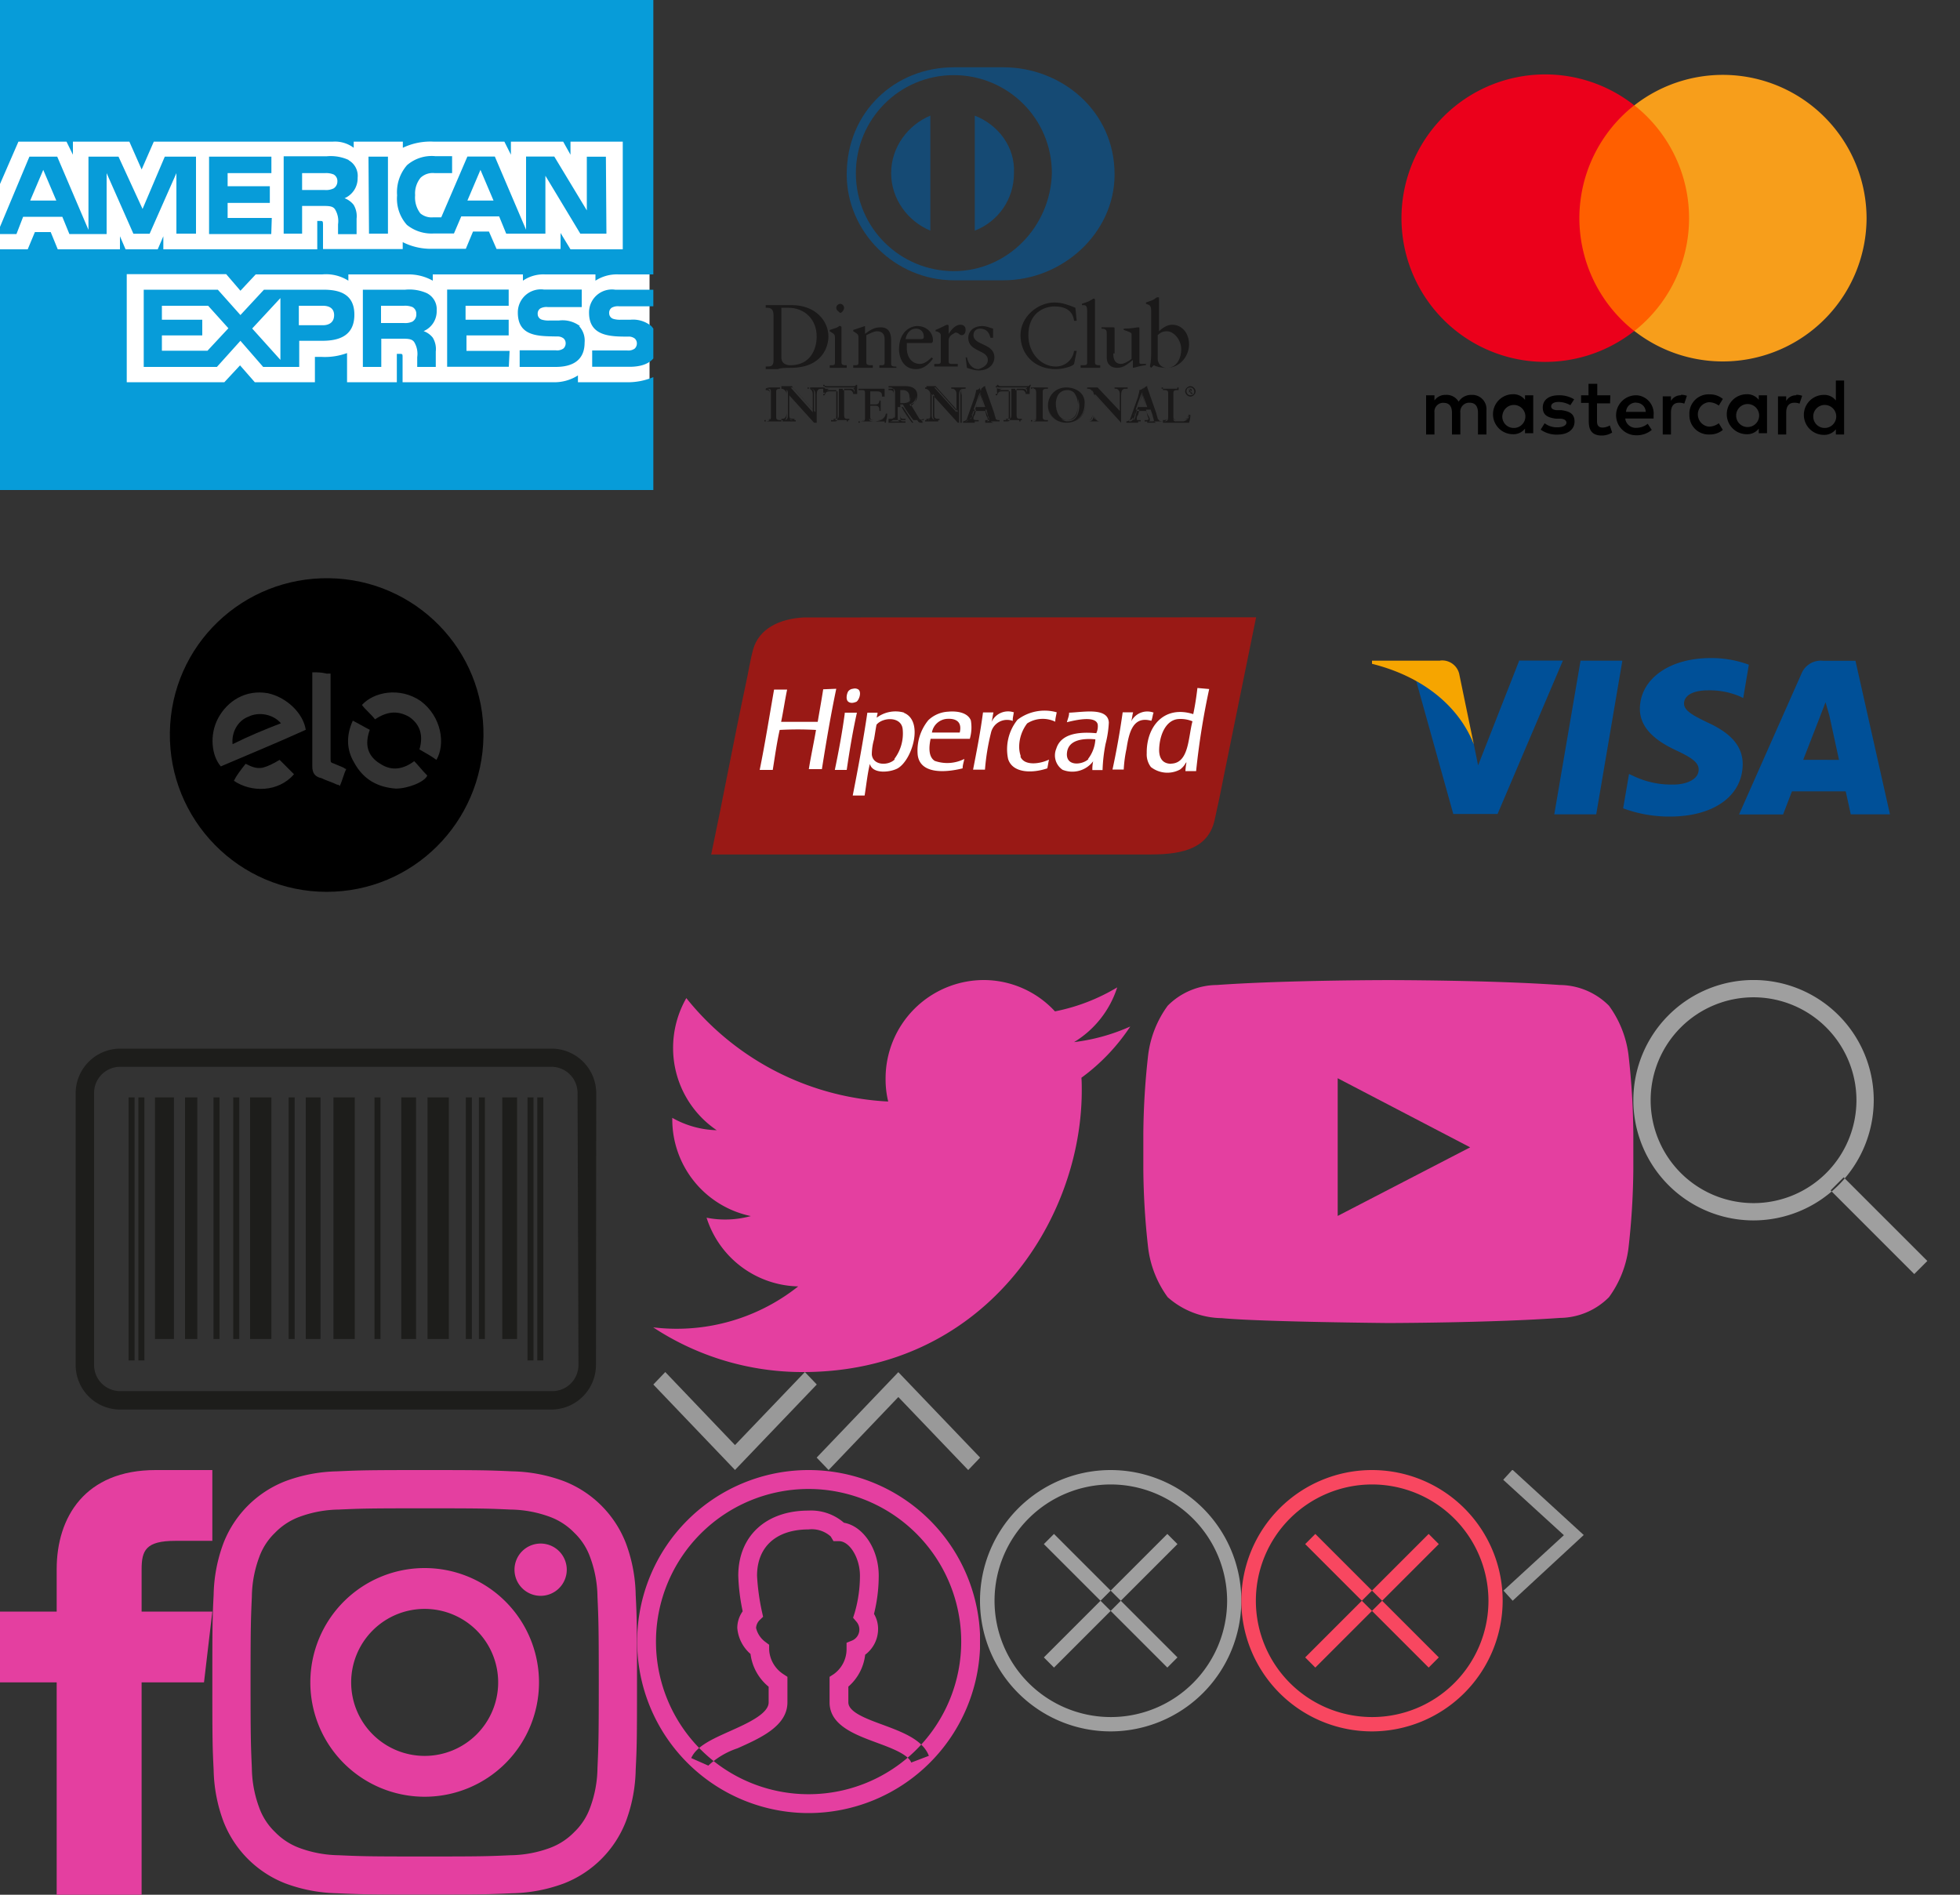 <?xml version="1.0" encoding="utf-8"?><svg width="120" height="116" viewBox="0 0 120 116" xmlns="http://www.w3.org/2000/svg" xmlns:xlink="http://www.w3.org/1999/xlink"><rect x="0" y="0" width="120" height="116" fill="#333333" stroke="none"/><svg id="amex" data-name="Layer 1" width="40" height="30" viewBox="0 0 50 37" xmlns="http://www.w3.org/2000/svg"><defs><style>.acls-1{fill:#fff}.acls-2{fill:#079cd9}</style></defs><title>Artboard 9 copy 2</title><g id="a_Group_" data-name="Group"><g id="a_Group_2" data-name="Group 2"><path id="a_Path_" data-name="Path" class="acls-1" d="M-.29-6.72h50v37h-50z"/></g><path id="a_Compound_Path_" data-name="Compound Path" class="acls-2" d="M15.86 26.59h-3.47v-1.17h3.09v-1.2h-3.09v-1.07h3.54l1.55 1.72-1.61 1.73m3.43-1.71l2.16-2.33v4.73zm5.41-.25h-1.84v-1.49h1.84c.51 0 .86.21.86.72s-.34.77-.87.77zm6.88-.29a1.34 1.34 0 0 1-.69.12h-1.74v-1.32h1.74a1.53 1.53 0 0 1 .67.1.58.58 0 0 1 .29.53.63.63 0 0 1-.28.57zm-6.87-2.43H20.2l-1.8 1.94-1.73-1.94H11v5.91h5.6l1.8-2 1.74 2h2.76v-2h1.76c1.23 0 2.46-.34 2.46-2s-1.26-1.91-2.38-1.91zm8 .29a3.29 3.29 0 0 0-1.7-.29h-3.25v5.91h1.41v-2.16h1.52c.51 0 .82 0 1 .26a1.74 1.74 0 0 1 .23 1.15v.75h1.42v-1.17a1.69 1.69 0 0 0-.23-1.07 1.56 1.56 0 0 0-.7-.5 1.65 1.65 0 0 0 1-1.57 1.37 1.37 0 0 0-.71-1.31zM39 26.6h-3.3v-1.18h3.23v-1.2h-3.3v-1.07h3.3v-1.24h-4.71v5.91h4.72zm5.39-1.89a2.21 2.21 0 0 0-1.63-.43H42a1.75 1.75 0 0 1-.54-.07.45.45 0 0 1-.31-.44.46.46 0 0 1 .21-.42 1 1 0 0 1 .57-.1h2.59v-1.34h-2.89a1.76 1.76 0 0 0-2 1.76c0 1.88 1.66 1.8 3 1.83a.75.75 0 0 1 .49.14.49.49 0 0 1 .17.39.53.53 0 0 1-.17.39.83.83 0 0 1-.57.14h-2.78v1.27h2.75c1.43 0 2.22-.61 2.22-1.86a1.62 1.62 0 0 0-.42-1.26zm6 1.25c0 1.26-.79 1.86-2.22 1.86h-2.85v-1.25H48a.83.83 0 0 0 .57-.14.53.53 0 0 0 .17-.39.49.49 0 0 0-.17-.39.75.75 0 0 0-.49-.14c-1.32 0-3 0-3-1.83a1.75 1.75 0 0 1 2-1.76H50v1.27h-2.61a1 1 0 0 0-.56.1.46.46 0 0 0-.21.42.45.45 0 0 0 .31.44 1.75 1.75 0 0 0 .54.07h.76a2.2 2.2 0 0 1 1.61.48 1.63 1.63 0 0 1 .43 1.3z"/><g id="a_Group_3" data-name="Group 3"><path id="a_Compound_Path_2" data-name="Compound Path 2" class="acls-2" d="M2.31 15.1l1-2.35 1 2.35h-2m23.22-.93a1.34 1.34 0 0 1-.69.12h-1.72V13h1.74a1.49 1.49 0 0 1 .67.1.57.57 0 0 1 .29.53.63.63 0 0 1-.29.54zm12.24.93l-1-2.35-1 2.35zM15 11.74h-2.39l-1.7 4-1.84-4h-2.3v5.6l-2.39-5.6H2.25l-2.48 5.92h1.49l.51-1.32h3l.54 1.32h2.85V13l2.05 4.64h1.24L13.5 13v4.63H15zm5.8 4.69h-3.38v-1.15h3.23V14h-3.23v-1h3.35v-1.26H16v5.92h4.76zM26.7 12a3.29 3.29 0 0 0-1.7-.29h-3.29v5.92h1.41v-2.12h1.52c.51 0 .83 0 1 .26a1.73 1.73 0 0 1 .23 1.15v.75h1.42v-1.18a1.69 1.69 0 0 0-.23-1.07 1.59 1.59 0 0 0-.69-.5 1.66 1.66 0 0 0 1-1.57 1.37 1.37 0 0 0-.71-1.35zm1.54 5.63h1.45v-5.89H28.2zm18.17 0h-2l-2.67-4.43v4.43h-3l-.54-1.32h-2.9l-.56 1.31h-1.6a3 3 0 0 1-2-.66 3 3 0 0 1-.75-2.26 3.15 3.15 0 0 1 .76-2.31 2.88 2.88 0 0 1 2.15-.69h1.3V13h-1.32a1.35 1.35 0 0 0-1.09.35 1.9 1.9 0 0 0-.42 1.34 2 2 0 0 0 .4 1.39 1.34 1.34 0 0 0 1 .3h.6l2-4.65h2.1l2.39 5.6v-5.6h2.16l2.49 4.12v-4.11h1.46z"/><path id="a_Path_2" data-name="Path 2" class="acls-2" d="M50 20.75h-2.66a3 3 0 0 0-1.77.48v-.48h-3.86a2.76 2.76 0 0 0-1.69.48v-.48h-6.9v.48a3.76 3.76 0 0 0-1.91-.48h-4.55v.48a3.19 3.19 0 0 0-2-.48h-5.09L18.4 22l-1.09-1.27H9.7V29h7.47l1.2-1.29L19.5 29h4.6v-1.94h.46a4.92 4.92 0 0 0 2-.29V29h3.81v-2.17h.19c.23 0 .25 0 .25.24V29H42.3a3.34 3.34 0 0 0 1.93-.52V29h3.66a5 5 0 0 0 2.11-.39v15.1H-.29V18.83h2.41l.55-1.32h1.21l.54 1.32h4.76v-1l.43 1h2.46l.43-1v1h11.78v-2.17h.23c.17 0 .21 0 .21.28v1.87h6.1v-.53a4.76 4.76 0 0 0 2.26.51h2.57l.55-1.32h1.22L38 18.8h4.9v-1.22l.76 1.25h4v-8.24h-4v1l-.56-1h-4v1l-.5-1h-5.41a4.87 4.87 0 0 0-2.36.47v-.47h-3.76v.47a2.39 2.39 0 0 0-1.6-.47h-13.7l-.93 2.13-.94-2.13H5.58v1l-.49-1H1.41l-1.7 3.91V-6.72H50v27.47"/></g></g></svg><svg id="bankslip" data-name="Layer 1" width="40" height="30" viewBox="0 0 50 37" y="60" xmlns="http://www.w3.org/2000/svg"><defs><style>.bcls-1{fill:#1d1d1b}</style></defs><title>Artboard 9 copy 6</title><path class="bcls-1" d="M16.34 8.73h.46v18.49h-.46zm1.51 0h.46v18.49h-.46zm4.24 0h.46v18.49h-.46zm6.57 0h.46v18.49h-.46zm6.99 0h.46v18.49h-.46zm1 0h.46v18.49h-.46zm3.72 0h.46v20.13h-.46zm.75 0h.46v20.13h-.46zm-30.53 0h.46v20.13h-.46zm-.75 0h.46v20.13h-.46zm2.02 0h1.45v18.49h-1.45zm2.3 0h.94v18.49h-.94zm9.24 0h1.13v18.49H23.4zm7.31 0h1.13v18.49h-1.13zm7.73 0h1.13v18.49h-1.13zm-19.3 0h1.63v18.49h-1.63zm6.38 0h1.63v18.49h-1.63zm7.2 0h1.63v18.49h-1.63z"/><path class="bcls-1" d="M44.27 29.21a2 2 0 0 1-2 2H9.2a2 2 0 0 1-2-2V8.39a2 2 0 0 1 2-2h33a2 2 0 0 1 2 2zm1.36-20.82A3.42 3.42 0 0 0 42.22 5H9.2a3.42 3.42 0 0 0-3.41 3.39v20.82a3.41 3.41 0 0 0 3.41 3.41h33a3.42 3.42 0 0 0 3.41-3.41z"/></svg><svg version="1" id="diners" width="40" height="30" viewBox="0 0 50 37" x="40" xmlns="http://www.w3.org/2000/svg"><style>.cst0{fill:#1a1919}.cst1{fill:#154a74}</style><title>Artboard 9</title><path class="cst0" d="M26.2 31.8c0-.1-.1-.3-.1-.4l-.7-2v-.1c-.1 0-.2.1-.3.2 0 .2-.1.3-.2.5l-.6 1.7c-.1.2-.2.2-.3.2v.1h.9v-.1h-.1c-.1 0-.3 0-.3-.1s0-.2.1-.3l.1-.4h.8l.1.4c0 .1.1.2.1.3 0 .1-.1.1-.2.1h-.1v.1h1.1v-.1c-.2 0-.2 0-.3-.1zm.3.3h-1.1V32c.1 0 .2 0 .2-.1 0 0 0-.2-.1-.3l-.1-.4h-.9l-.1.4c0 .1-.1.2-.1.3 0 .1.2.1.3.1v.1h-.9V32c.1 0 .3-.1.3-.2l.6-1.7c0-.1.1-.3.1-.5.1 0 .3-.1.3-.2v.1l.7 2c0 .1.1.3.1.4 0 .1.1.2.3.2zm2.5-2.7h1.1v.1c-.1 0-.3 0-.3.2v2c0 .2.2.2.3.2v.1H29c.1 0 .3 0 .3-.2v-2c0-.3-.2-.3-.3-.4zm-4 .4l-.4 1.1h.7l-.3-1.1zm-.3 1.1l.3-1 .3 1h-.6zm4-1.6v.6h-.1c0-.1 0-.4-.3-.4h-.6v2c0 .3.1.3.3.3h.1v.2h-1.2.1c.2 0 .3 0 .3-.3v-2h-.6c-.3 0-.3.1-.4.3h-.1v-.6h.1c0 .1.1.1.2.1h2c.1-.1.2-.1.2-.2zm2.1-1.3c-1.6 0-2.7-1.1-2.7-2.6 0-1.4 1.3-2.5 2.6-2.5.6 0 1.1.2 1.6.4l.1 1h-.2c-.1-.8-.7-1.1-1.5-1.1s-2 .5-2 2.2c0 1.4 1 2.4 2.1 2.4.7 0 1.3-.5 1.4-1.2h.2l-.2 1c-.1.2-.9.4-1.4.4zm-6.9 1.5v-.1h-1v.1h.1c.1 0 .3 0 .3.3v1.4l-1.7-1.9h-.7v.1h.1c.2 0 .3.1.3.3v1.6c0 .3-.1.5-.3.5h-.1v.1h1v-.1h-.1c-.3 0-.3-.1-.3-.4V30l1.9 2.1h.2V30c-.1-.4 0-.5.3-.5zm-.5.5v2.1h-.1l-2-2.2v1.6c0 .3.1.4.4.4h.1v.1h-1v-.1h.1c.3 0 .3-.2.3-.5v-1.6c0-.2-.2-.3-.3-.3v-.1h.7l1.7 1.9v-1.4c0-.3-.2-.4-.3-.4h-.1v-.1h1v.1h-.1c-.2 0-.4 0-.4.5zm5.3-.7c0 .1-.1.1-.2.1h-2c-.1 0-.2 0-.2-.1h-.1v.6h.1c.1-.3.1-.3.3-.3h.6v2c0 .3-.1.3-.3.3h-.1v.1H28v-.1h-.1c-.2 0-.3 0-.3-.3v-2h.6c.2 0 .3.2.3.3h.1v-.6h.1zm.1.3v.3h-.1c0-.1 0-.4-.3-.4h-.6v2c0 .3.1.3.3.3h.1v.1H27v-.1h.1c.2 0 .3 0 .3-.3v-2h-.6c-.3 0-.3.1-.4.3h-.1v-.6h.1c0 .1.1.1.2.1h2c.1 0 .2 0 .2-.1h.1c-.1.2-.1.3-.1.4zm-2.6 2.2c-.1-.1-.1-.3-.1-.4l-.7-2v-.1c-.1 0-.2.1-.3.2 0 .1-.1.3-.1.5l-.6 1.7c-.3.2-.4.3-.6.3h.8c-.1 0-.3 0-.3-.2 0-.1 0-.2.1-.3l.1-.4h.9l.2.5c0 .1.1.2.1.3 0 .1-.2.1-.3.1h1.1c-.2 0-.3-.1-.3-.2zm-1.6-.9l.4-1.1.4 1.1h-.8zm-5.5-1.4h-.2v1.1h.2c.4 0 .6-.1.6-.6 0-.2-.2-.5-.6-.5zm0 1.2h-.2v-1.1h.2c.3 0 .5.2.5.5.1.4-.1.6-.5.6zm-.3-2.8h-1.5v-.2h.1c.2 0 .3 0 .3-.2v-1.8c0-.4-.2-.6-.6-.6-.2 0-.6.2-.8.3v2.1c0 .2.2.2.4.2h.1v.2h-1.5v-.2h.1c.2 0 .3 0 .3-.2v-1.9c0-.3-.1-.3-.4-.5V25l.9-.3v.6c.4-.3.7-.5 1.2-.5.6 0 .8.4.8 1v1.8c0 .2.2.2.3.2h.1v.1zm1.5 3.8l-.7-1c.3-.1.5-.3.5-.7 0-.5-.4-.6-.9-.7H18v.1h.1c.1 0 .3 0 .3.3v1.9c0 .2-.1.2-.3.2H18v.2h1.1-.1c-.2 0-.3 0-.3-.3v-.8h.3c.2.4.5.8.8 1.2h.8V32c-.1-.1-.2-.1-.3-.3zm-1.2-1h-.2v-1.2h.2c.3 0 .6.2.6.6 0 .4-.2.6-.6.6zm1.2 1l-.6-1c.3-.1.5-.3.5-.7 0-.5-.4-.7-.9-.7h-1.2v.1h.1c.1 0 .2 0 .3.3v1.9c0 .1-.1.2-.3.2h-.1v.1h1.2v-.1h-.1c-.2 0-.3 0-.3-.3v-.8h.2c.2.4.5.8.8 1.2h.8v-.1c-.2.1-.3.1-.4-.1zm.4.4h-.8c-.3-.4-.5-.8-.8-1.2h-.2v.8c0 .3.1.3.3.3h.1v.1H18V32h.1c.1 0 .3-.1.3-.2v-1.9c0-.3-.2-.3-.3-.3H18v-.1h1.2c.5 0 .9.1.9.7 0 .3-.2.5-.5.7l.6 1c.1.2.2.2.4.2zm-2.9-.7c-.1.4-.3.5-.8.5-.2 0-.4 0-.4-.2v-.9h.4c.3 0 .3.1.3.4h.1v-.8h-.1c0 .2-.1.3-.3.3h-.4v-1h.5c.4 0 .4.2.4.4h.1V29.5h-1.9v.1h.1c.1 0 .3 0 .3.2v2c0 .2-.1.2-.3.2h-.1v.1h2c0-.2.1-.4.1-.6v-.1zm0 .7h-2V32h.1c.1 0 .3 0 .3-.2v-2c0-.2-.1-.2-.3-.2h-.1v-.1h1.9v.6h-.1c0-.2-.1-.4-.5-.4h-.5v1h.4c.2 0 .3-.1.3-.3h.1v.8h-.1c0-.2 0-.4-.3-.4h-.5v.9c0 .2.2.2.5.2.5 0 .7 0 .8-.5h.1c0 .3-.1.5-.1.7zm5.6-2.7h.5v.1c-.2 0-.4 0-.4.5v2.1h-.1l-2-2.2v1.6c0 .3.1.5.4.5h-1c.3 0 .4-.2.4-.5v-1.6c0-.2-.2-.4-.4-.4v-.1h.7l1.7 1.9v-1.4c0-.3-.2-.4-.3-.4h-.1v-.1h.6zm-.2 1.9zm6.3-1.9h-.6v.1h.1c.1 0 .3 0 .3.2v2c0 .2-.1.2-.3.2h-.1v.1h1.2v-.1H30c-.1 0-.3 0-.3-.2v-2c0-.2.1-.2.3-.2h.1v-.1h-.6zm.6.1c-.2 0-.3 0-.3.2v2c0 .2.1.2.3.2h.1v.1H29v-.1c.1 0 .3 0 .3-.2v-2c0-.2-.1-.2-.3-.2v-.1h1.2v.1zm10.8 2.2c.1-.1.1-.2.1-.3h.1c0 .2-.1.4-.1.6h-2c.1 0 .3 0 .3-.3v-2c0-.2-.2-.2-.3-.2v-.1h1.2v.1h-.1c-.1 0-.3 0-.3.2v2c0 .2.1.2.2.2h.5c.2 0 .4-.1.4-.2zm-2.3.1c0-.1-.1-.3-.1-.4l-.7-2v-.1c-.1 0-.2.1-.3.2 0 .1-.1.3-.1.5l-.6 1.7c-.1.2-.2.3-.3.3h.8c-.1 0-.3 0-.3-.2 0-.1 0-.2.1-.3l.1-.4h.9l.2.5c0 .1.1.2.1.3 0 .1-.2.1-.3.1h1c-.4 0-.5-.1-.5-.2zm-1.6-.9l.4-1.1.4 1.1H37zm.4-1.1l-.4 1.1h.7l-.3-1.1zm-.3 1.1l.3-1 .3 1h-.6zm3.9.5c0 .1-.1.2-.1.3-.1.1-.2.2-.4.2H40c-.1 0-.2-.1-.2-.2v-2c0-.2.1-.2.2-.2h.1v-.1h-1.2v.1h.1c.1 0 .3 0 .3.2v2c0 .2-.1.2-.3.2v.1h2c0-.2.1-.4.1-.6H41zm0 .7h-2V32h.1c.1 0 .3 0 .3-.3v-1.9c0-.2-.2-.2-.3-.2H39v-.1h1.2v.1h-.1c-.1 0-.3 0-.3.2v2c0 .2.1.2.2.2h.5c.2 0 .3-.1.4-.2.1-.1.1-.2.1-.3h.1c0 .1 0 .3-.1.6zm.1-2.8c-.2 0-.4.2-.4.4s.2.4.4.4.4-.2.4-.4-.2-.4-.4-.4zm0 .7c-.2 0-.3-.2-.3-.3 0-.2.1-.3.3-.3.2 0 .3.2.3.3 0 .2-.1.3-.3.3zm0-.3c.1 0 .1-.1.1-.1 0-.1-.1-.1-.1-.1h-.2c.1 0 .1 0 .1.1v.3h-.1.2-.1v-.1l.1-.1c0 .1 0 .2.1.2h.1l-.2-.2zm0 0l-.1-.2s.1 0 .1.1c.1.1 0 .1 0 .1zm-2.5 2.1c0-.1-.1-.3-.1-.4l-.7-2v-.1c-.1 0-.2.1-.3.2 0 .2-.1.3-.2.5l-.6 1.7c-.1.2-.2.2-.3.2v.1h.9v-.1H37c-.1 0-.3 0-.3-.1s0-.2.1-.3l.1-.4h.8l.1.4c0 .1.1.2.1.3 0 .1-.1.1-.2.1h-.1v.1h1.1v-.1l-.1-.1zm.3.3h-1.1V32c.1 0 .2 0 .2-.1 0 0 0-.2-.1-.3l-.2-.4H37l-.1.4c0 .1-.1.2-.1.3 0 .1.2.1.3.1v.1h-.9V32c.1 0 .3-.1.3-.2l.6-1.7c0-.1.1-.3.1-.5.1 0 .3-.1.3-.2v.1l.7 2c0 .1.1.3.1.4 0 .1.1.2.2.2zm-7.3-2.8c-.8 0-1.4.6-1.4 1.4 0 .8.6 1.4 1.4 1.4.8 0 1.5-.6 1.5-1.5 0-.8-.7-1.3-1.5-1.3zm0 2.8c-.8 0-1.4-.5-1.4-1.4 0-.8.6-1.4 1.4-1.4.8 0 1.5.5 1.5 1.3 0 .9-.6 1.5-1.5 1.5zm0-2.7c-.8 0-1.4.6-1.4 1.4 0 .8.6 1.3 1.4 1.3.8 0 1.4-.6 1.4-1.4.1-.8-.6-1.3-1.4-1.3zm.1 2.6c-.6 0-.9-.7-.9-1.3 0-.5.2-1.1.9-1.1.6 0 .9.7.9 1.2s-.2 1.2-.9 1.2zm-.1-2.5c-.7 0-.9.6-.9 1.1 0 .7.3 1.3.9 1.3.7 0 .9-.6.9-1.2.1-.5-.2-1.2-.9-1.2zm.1 2.4c-.6 0-.9-.6-.9-1.3 0-.5.2-1.1.8-1.1.6 0 .9.7.9 1.2 0 .6-.1 1.2-.8 1.2zm4.1-2.5h.5v.1c-.2 0-.4 0-.4.5v2.1h-.1l-2-2.2v1.6c0 .3.1.5.4.5h.1-1c.3 0 .4-.2.4-.5v-1.6c0-.2-.2-.4-.4-.4v-.1h.7l1.7 1.9v-1.4c0-.3-.2-.4-.3-.4h-.1v-.1h.5zm.5.1v-.1h-1v.1h.1c.1 0 .3 0 .3.3v1.4L34 29.4h-.8v.1h.1c.2 0 .3.1.3.3v1.6c0 .3-.1.5-.3.5h-.1v.1h1v-.1h-.1c-.3 0-.3-.1-.3-.4V30l1.9 2.1h.2V30c0-.4.1-.5.4-.5zm-.5.5v2.1h-.1l-2-2.2v1.6c0 .3.1.4.4.4h.1v.1h-1v-.1h.1c.3 0 .3-.2.3-.5v-1.6c0-.2-.2-.3-.3-.3v-.1h.7l1.7 1.9v-1.4c0-.3-.2-.4-.3-.4h-.1v-.1h1v.1h-.1c-.2 0-.4 0-.4.5zm-.2 1.3zm-20.1-2c0 .1-.1.1-.2.1h-2c-.1 0-.2 0-.2-.1H13v.6h.1c.1-.3.1-.3.3-.3h.6v2c0 .3-.1.3-.3.3h-.1v.1h1.2v-.1h-.1c-.2 0-.3 0-.3-.3v-2h.6c.2 0 .3.2.3.3h.1v-.6h.1zm.1.3v.3h-.1c0-.1 0-.4-.3-.4h-.6v2c0 .3.1.3.3.3h.1v.1h-1.2v-.1h.1c.2 0 .3 0 .3-.3v-2h-.6c-.3 0-.3.1-.4.3H13v-.6h.1c0 .1.1.1.2.1h2c.1 0 .2 0 .2-.1h.1v.4zm-3.3 1.7zm10.3-5.5v1.6c0 .2.1.2.3.2h.4v.2h-1.8v-.2h.2c.2 0 .3 0 .3-.2v-2c0-.2-.3-.3-.4-.3V25c.5-.2.8-.4.9-.4 0 0 .1 0 .1.1v.6c.2-.3.5-.7.9-.7.2 0 .4.1.4.4 0 .2-.1.4-.3.4-.2 0-.2-.2-.5-.2-.1.1-.5.2-.5.6zm3 1.5c0-.8-1.5-.6-1.5-1.7 0-.4.3-.9 1.1-.9.2 0 .5.1.8.2v.7h-.2c-.1-.4-.3-.7-.8-.7-.3 0-.5.2-.5.5 0 .8 1.6.6 1.6 1.7 0 .5-.4 1-1.2 1-.3 0-.6-.1-.9-.2l-.1-.8h.1c.1.5.4.9.9.9.6-.2.7-.5.7-.7zM9.1 29.4h-.6v.1h.1c.1 0 .3 0 .3.2v2c0 .2-.1.2-.3.2h-.1v.1h1.2v-.1h-.1c-.1 0-.3 0-.3-.2v-2c0-.2.1-.2.3-.2h.1v-.1h-.6zm.6.1c-.2 0-.3 0-.3.2v2c0 .2.1.2.3.2h.1v.1H8.6v-.1h.1c.1 0 .3 0 .3-.2v-2c0-.2-.1-.2-.3-.2h-.2v-.1h1.2v.1zm2.7-.1h.5v.1c-.2 0-.4 0-.4.5v2.1h-.1l-2-2.2v1.6c0 .3.1.5.4.5h-1c.3 0 .4-.2.4-.5v-1.6c0-.2-.2-.4-.4-.4v-.1h.7l1.7 1.9v-1.4c0-.3-.2-.4-.3-.4h-.1v-.1h.6zm-3.3 0h.6v.1c-.1 0-.3 0-.3.2v2c0 .2.2.2.3.2v.1H8.6c.1 0 .3 0 .3-.2v-2c0-.2-.2-.2-.3-.2v-.1c.1-.1.3-.1.5-.1zM21.3 26c.1-.1.1-.1.1-.2 0-.7-.6-1.1-1.2-1.1-.5 0-1.4.4-1.4 1.8 0 .4.2 1.5 1.3 1.5.6 0 1-.4 1.3-.8l-.1-.1c-.3.3-.6.5-.9.5-.6 0-1-.5-1-1.2V26h1.9zm-1.2-1.1c.4 0 .6.3.6.6 0 .1 0 .2-.2.2h-1.2c.1-.5.4-.8.8-.8zm-9.6 3c2.5 0 2.9-1.7 2.9-2.4 0-1.2-1-2.4-2.8-2.4h-2v.2c.3 0 .6 0 .6.6v3.4c0 .5-.2.5-.6.5v.2h.9c.3-.1.6-.1 1-.1zm-.7-4.6h.5c1.3 0 2.2.9 2.2 2.2 0 1-.5 2.2-2 2.2-.3 0-.7-.1-.7-.6v-3.8zm4.2 0c0-.2.2-.3.3-.3.2 0 .3.2.3.3 0 .2-.2.4-.3.4-.1-.1-.3-.2-.3-.4zm19.2 4.2v-3.9c0-.5-.1-.5-.4-.5V23c.3-.1.6-.2.7-.3.1 0 .1-.1.2-.1 0 0 .1 0 .1.1v4.8c0 .2.2.2.3.2h.1v.2h-1.5v-.2h.1c.3 0 .4 0 .4-.2zm-18.9.4h-.8v-.2h.1c.2 0 .3 0 .3-.2v-1.9c0-.3-.1-.3-.4-.5V25c.3-.1.7-.2.7-.3h.1s.1 0 .1.1v2.7c0 .2.2.2.3.2h.1v.2h-.5zm23.8-4.3v3c0 .4 0 .8-.1 1.2l.1.1.2-.2c.2.1.5.2 1 .2 1 0 1.7-.9 1.7-1.8 0-.8-.5-1.5-1.3-1.5-.4 0-.8.3-1 .5v-2.5c0-.1 0-.1-.1-.1 0 0-.1 0-.2.1s-.4.2-.7.3v.1c.3.1.4.1.4.6zm.5 1.8c.2-.2.4-.3.7-.3.5 0 1.1.6 1.1 1.4 0 .6-.3 1.4-1.1 1.4-.5 0-.7-.4-.7-.7v-1.8zm-20.8 6v.6h-2c.1 0 .3 0 .3-.2v-2c0-.2-.2-.2-.3-.2v-.1h1.9v.6h-.1c0-.2-.1-.4-.5-.4h-.5v1h.4c.2 0 .3-.1.3-.3h.1v.8h-.1c0-.2 0-.4-.3-.4h-.5v.9c0 .3.2.3.5.3.5-.1.7-.1.8-.6zm17.4-4.6c0 .2 0 .8.6.8.2 0 .6-.2.8-.4v-1.9c0-.1-.3-.2-.6-.3v-.1c.6 0 1-.1 1.1-.1.1 0 .1 0 .1.1v2.6c0 .1.1.1.2.1h.3v.1c-.3 0-.9.2-1 .2v-.6c-.4.3-.7.6-1.2.6-.4 0-.8-.2-.8-.8v-1.8c0-.2 0-.4-.4-.4v-.1h.9c.1 0 .1 0 .1.2v1.8zm-19.7 2.5v.6h-.1c0-.1 0-.4-.3-.4h-.6v2c0 .3.1.3.3.3h.1v.2h-1.2.1c.2 0 .3 0 .3-.3v-2h-.6c-.3 0-.3.1-.4.3H13v-.6h.1c0 .1.1.1.2.1h2c.1-.1.2-.1.2-.2zm-3.1.1h-.5v.1h.1c.1 0 .3 0 .3.3v1.4l-1.7-1.9h-.8v.1h.1c.2 0 .3.1.3.3v1.6c0 .3-.1.5-.3.5h-.1v.1h1v-.1h-.1c-.3 0-.3-.1-.3-.4V30l1.9 2.1h.2V30c0-.5.2-.5.3-.5h.1v-.1h-.5zm.5.1c-.2 0-.4 0-.4.5v2.1h-.1l-2-2.2v1.6c0 .3.1.4.4.4h.1v.1h-1v-.1h.1c.3 0 .3-.2.3-.5v-1.6c0-.2-.2-.3-.3-.3v-.1h.7l1.7 1.9v-1.4c0-.3-.2-.4-.3-.4H12v-.1h1v.1z"/><path class="cst1" d="M24.6 8.6v8.8c1.8-.7 3-2.4 3-4.4.1-2-1.2-3.7-3-4.4zM18.2 13c0 2 1.3 3.7 3 4.4V8.6c-1.7.7-3 2.4-3 4.4z"/><path class="cst1" d="M26.8 4.9H23c-4.5 0-8.2 3.4-8.2 8.2 0 4.4 3.7 8.1 8.2 8.1h3.8c4.5 0 8.5-3.6 8.5-8.1 0-4.9-4.1-8.2-8.5-8.2zM23 20.5c-4.1 0-7.5-3.3-7.5-7.5 0-4.1 3.3-7.5 7.5-7.5 4.1 0 7.5 3.3 7.5 7.5-.1 4.1-3.4 7.5-7.5 7.5z"/></svg><svg version="1" width="40" height="30" viewBox="0 0 50 37" id="elo" y="30" xmlns="http://www.w3.org/2000/svg"><title>Artboard 9</title><path d="M25 30.5c-6.7 0-12.1-5.5-12-12.2.1-6.7 5.6-11.9 12.2-11.8 6.6.1 11.9 5.5 11.8 12.1-.1 6.6-5.4 11.9-12 11.9zm-1.6-12.4c-.2-1.3-1.5-2.5-2.9-2.8-1.7-.3-3.1.6-3.8 1.9-.7 1.3-.5 2.9.2 3.7 2.1-.9 4.3-1.8 6.5-2.8zm.5-4.4v7.2c0 .5.2.8.7.9.4.2.8.3 1.2.5.1 0 .1 0 .2.1.2-.4.3-.9.5-1.3-.1 0-.2-.1-.2-.1-.2-.1-.5-.2-.7-.3-.3-.1-.3-.1-.3-.4v-6.5H25c-.4-.1-.7-.1-1.1-.1zm9.5 6.7c.7-1.2.4-3.3-1.2-4.5-1.6-1.1-3.6-.7-4.5.3.3.4.7.7 1 1.1.9-.6 1.7-.7 2.6-.2.9.6 1.1 1.5.8 2.5.5.3.9.5 1.3.8zm-1.7.1c-.8.6-1.7.8-2.6.2-1-.6-1.2-1.5-.8-2.6-.4-.2-.9-.5-1.3-.7-.5 1.1-.5 2.2.1 3.2.7 1.3 1.8 1.9 3.2 2 .9 0 2.2-.5 2.4-1-.4-.4-.7-.8-1-1.1zM17.9 22c1.3.9 3.4.9 4.6-.5l-1.1-1.1c-.5.3-.9.5-1.3.6-.5.1-.9-.1-1.3-.3-.4.5-.7.9-.9 1.3z"/><path d="M17.8 19.2c-.1-.9.4-1.8 1.2-2.1.8-.4 1.9-.2 2.5.5-1.3.5-2.5 1-3.7 1.6z"/></svg><svg id="hipercard" data-name="Layer 1" width="40" height="30" viewBox="0 0 50 37" x="40" y="30" xmlns="http://www.w3.org/2000/svg"><defs><style>.ecls-1,.ecls-2{fill:#991915;fill-rule:evenodd}.ecls-2{fill:#fff}</style></defs><title>Artboard 9 copy 4</title><path id="efundo" class="ecls-1" d="M15.88 9.5h-4.32c-1.91.09-3.47.86-3.92 2.44-.23.83-.36 1.74-.55 2.59-.93 4.36-1.76 8.84-2.66 13.11h33.65c2.6 0 4.39-.55 4.87-2.61.22-1 .44-2 .65-3.1.84-4.11 1.67-8.21 2.53-12.44z"/><path id="ehipercard" class="ecls-2" d="M15.55 15.95c.18-.12.41-.69.15-.93a.5.5 0 0 0-.42-.06.51.51 0 0 0-.36.19c-.11.16-.22.63 0 .8s.51.05.63 0zM13 15c-.13.84-.28 1.66-.42 2.49h-2.8c.17-.81.29-1.66.46-2.47h-1c-.36 2.05-.69 4.14-1.1 6.15h1c.16-1 .31-2.08.53-3.06a25.19 25.19 0 0 1 2.78 0c-.17 1-.39 2-.55 3h1c.33-2.08.68-4.15 1.1-6.15zm14.61 1.77a1.39 1.39 0 0 0-1.73.74c.07-.23.09-.5.15-.74h-.8c-.2 1.52-.48 2.94-.76 4.38h.91a17.23 17.23 0 0 1 .46-2.82 1.26 1.26 0 0 1 1.67-.91c-.02-.21.05-.42.07-.63zm.51 3.35a2.21 2.21 0 0 1-.12-.82 3 3 0 0 1 .61-1.69 2.22 2.22 0 0 1 2.15-.13c0-.25.07-.47.11-.72a3.43 3.43 0 0 0-3 .57 3.6 3.6 0 0 0-.72 3c.33 1.07 1.79 1.13 3 .72.05-.21.08-.45.13-.67-.67.33-1.9.51-2.19-.24zm10.18-3.33a1.38 1.38 0 0 0-1.73.67c.07-.21.08-.48.15-.7h-.8q-.32 2.26-.78 4.38H36a9.92 9.92 0 0 1 .21-1.58c.19-1.22.48-2.55 1.9-2.15.08-.17.1-.41.16-.6zm-23.65 0v.06c-.2 1.49-.47 2.92-.76 4.32h.91c.22-1.5.47-3 .78-4.38zm8-.08a2.37 2.37 0 0 0-1.6.65 3.66 3.66 0 0 0-.82 2.64c.16 1.46 2 1.41 3.44 1.05 0-.26.09-.48.13-.72a2.89 2.89 0 0 1-2.26.15c-.47-.29-.47-1-.32-1.69h3a3.12 3.12 0 0 0 .08-1.41c-.23-.57-.97-.73-1.71-.67zm.86 1.6h-2.19a1.26 1.26 0 0 1 1.2-1.05c.66-.03 1.12.24.93 1.05zm-4.3-1.52a2.39 2.39 0 0 0-2.11.38c0-.14.06-.24.06-.38h-.78c-.32 2.16-.71 4.26-1.12 6.34h.91c.13-.81.22-1.67.4-2.42.21.8 1.56.65 2.13.34 1.12-.64 2.03-3.66.45-4.26zm-.72 3.56c-.48.51-1.68.51-1.77-.36a4.3 4.3 0 0 1 .17-1.16c.07-.39.12-.77.19-1.12.48-.58 1.88-.65 2 .32a3.22 3.22 0 0 1-.65 2.32zm23.15-5.45c-.08.68-.18 1.34-.32 2-2.22-.7-3.59.93-3.56 3a1.59 1.59 0 0 0 .32 1.05 2.05 2.05 0 0 0 2.23.19 1.58 1.58 0 0 0 .32-.32c.06-.07.15-.27.17-.21a4.71 4.71 0 0 0-.08.65h.82a57.41 57.41 0 0 1 1-6.28zm-2 5.8c-.61 0-.91-.36-.93-1 0-1.1.46-2.31 1.43-2.42a2.38 2.38 0 0 1 1.12.17c-.33 1.23-.26 3.21-1.64 3.24zm-7.82-3.9c0 .25-.11.48-.17.72.53-.13 2.2-.55 2.36.17a1.25 1.25 0 0 1-.11.67c-1.51-.14-2.73.11-3.06 1.18a1.33 1.33 0 0 0 .48 1.62 2 2 0 0 0 2.34-.65 2.75 2.75 0 0 0-.06.67h.78a12.09 12.09 0 0 1 .23-2 8 8 0 0 0 .25-1.64c-.07-1.19-1.99-.78-3.06-.75zm1.48 3.54c-.47.46-1.78.59-1.64-.51.11-.91 1.1-1.1 2.17-1a2.7 2.7 0 0 1-.56 1.5z"/></svg><svg id="mastercard" data-name="Layer 1" width="40" height="30" viewBox="0 0 50 37" x="80" xmlns="http://www.w3.org/2000/svg"><defs><style>.fcls-1{fill:none}.fcls-2{fill:#ff5f00}.fcls-3{fill:#eb001b}.fcls-4{fill:#f79e1b}</style></defs><title>Artboard 9 copy</title><path class="fcls-1" d="M2.67.84h44.79v36.74H2.67z"/><path id="f_Compound_Path_" data-name="Compound Path" d="M13.76 33v-1.87a1.09 1.09 0 0 0-1-1.16h-.13a1.13 1.13 0 0 0-1 .52 1.07 1.07 0 0 0-1-.52 1 1 0 0 0-.85.43V30h-.64v3h.64v-1.66a.68.68 0 0 1 .58-.76h.13c.42 0 .63.27.63.77V33h.64v-1.66a.69.69 0 0 1 .6-.77h.11c.43 0 .64.27.64.77V33zm9.48-3h-1v-.88h-.67V30H21v.58h.59V32c0 .68.26 1.08 1 1.08a1.49 1.49 0 0 0 .79-.23l-.18-.54a1.17 1.17 0 0 1-.56.16c-.32 0-.42-.2-.42-.49v-1.36h1zm5.41 0a.86.86 0 0 0-.77.43v-.35h-.63V33h.63v-1.68c0-.48.21-.75.62-.75a1 1 0 0 1 .4.07l.2-.6a1.36 1.36 0 0 0-.45-.08zm-8.18.31a2.18 2.18 0 0 0-1.19-.31c-.74 0-1.21.35-1.21.93s.35.77 1 .86h.3c.35 0 .51.14.51.31s-.23.35-.67.35a1.55 1.55 0 0 1-1-.31l-.3.49a2.1 2.1 0 0 0 1.26.38c.84 0 1.33-.4 1.33-1s-.38-.78-1-.87h-.3c-.27 0-.49-.09-.49-.29s.21-.34.56-.34a1.88 1.88 0 0 1 .91.25zm17-.31a.86.86 0 0 0-.77.43v-.35h-.63V33h.63v-1.68c0-.48.21-.75.62-.75a1 1 0 0 1 .4.07l.2-.6a1.36 1.36 0 0 0-.45-.08zm-8.18 1.5A1.47 1.47 0 0 0 30.7 33h.15a1.53 1.53 0 0 0 1-.35l-.31-.51a1.28 1.28 0 0 1-.76.26.94.94 0 0 1 0-1.87 1.28 1.28 0 0 1 .76.26l.31-.51a1.53 1.53 0 0 0-1-.35 1.47 1.47 0 0 0-1.56 1.53zm5.94 0V30h-.63v.35a1.11 1.11 0 0 0-.92-.43 1.53 1.53 0 1 0 0 3.06 1.11 1.11 0 0 0 .92-.43v.35h.63zm-2.36 0a.88.88 0 1 1 .88.93.87.87 0 0 1-.88-.86v-.07zM25.21 30a1.53 1.53 0 0 0 0 3.06 1.77 1.77 0 0 0 1.2-.41l-.31-.47a1.39 1.39 0 0 1-.85.31.81.81 0 0 1-.87-.71h2.17v-.24A1.4 1.4 0 0 0 25.29 30h-.08zm0 .57a.72.72 0 0 1 .74.7h-1.51a.75.75 0 0 1 .77-.71zm15.92 1v-2.7h-.63v1.53a1.11 1.11 0 0 0-.92-.43 1.53 1.53 0 0 0 0 3.06 1.11 1.11 0 0 0 .92-.43v.4h.63zm-2.36 0a.88.88 0 1 1 .88.93.87.87 0 0 1-.88-.86v-.1zm-21.43 0V30h-.63v.35a1.11 1.11 0 0 0-.92-.43 1.53 1.53 0 0 0 0 3.06 1.11 1.11 0 0 0 .92-.43v.35h.63zm-2.36 0a.88.88 0 1 1 .88.93.87.87 0 0 1-.88-1z"/><g id="f_Group_" data-name="Group"><path class="fcls-2" d="M20.27 7.81h9.61v17.27h-9.61z"/><path id="f_Path_" data-name="Path" class="fcls-3" d="M20.87 16.45a11 11 0 0 1 4.2-8.64 11 11 0 1 0 0 17.27 11 11 0 0 1-4.2-8.63z"/><path class="fcls-4" d="M42.85 16.45a11 11 0 0 1-17.77 8.63 11 11 0 0 0 0-17.27 11 11 0 0 1 17.77 8.64z"/></g></svg><svg id="visa" data-name="Layer 1" width="40" height="30" viewBox="0 0 50 37" x="80" y="30" xmlns="http://www.w3.org/2000/svg"><defs><style>.gcls-1{fill:#005098}.gcls-2{fill:#f6a500}</style></defs><title>Artboard 9</title><path class="gcls-1" d="M18.95 24.57l2.01-11.76h3.2l-2 11.76h-3.21zM33.79 13.1a8.28 8.28 0 0 0-2.87-.49c-3.17 0-5.4 1.6-5.42 3.88 0 1.69 1.59 2.63 2.81 3.2s1.69.94 1.69 1.45c0 .79-1 1.15-1.92 1.15a6.72 6.72 0 0 1-3-.62l-.41-.19-.45 2.63a10.15 10.15 0 0 0 3.57.63c3.37 0 5.56-1.58 5.58-4 0-1.34-.84-2.36-2.69-3.2-1.12-.54-1.81-.91-1.8-1.46s.58-1 1.84-1a5.91 5.91 0 0 1 2.4.45l.29.14.43-2.55m8.16-.3h-2.46a1.6 1.6 0 0 0-1.68 1l-4.77 10.76h3.37l.68-1.77h4.11c.1.41.39 1.76.39 1.76h3L42 12.82m-4 7.58l1.28-3.29s.26-.68.43-1.12L40 17l.74 3.4zm-21.74-7.58l-3.14 8-.33-1.63a9.18 9.18 0 0 0-4.44-4.94l2.87 10.29h3.39l5-11.74h-3.4"/><path class="gcls-2" d="M10.21 12.81H5v.24c4 1 6.68 3.33 7.79 6.16l-1.12-5.41a1.34 1.34 0 0 0-1.45-1"/></svg><svg width="10" height="6" viewBox="0 0 10 6" id="wine--arrow-down" x="40" y="84" xmlns="http://www.w3.org/2000/svg"><defs><style>.hcls-1{fill:#999;fill-rule:evenodd}</style></defs><path id="hShape_13_copy" data-name="Shape 13 copy" class="hcls-1" d="M5 5.994L0 .763.731 0 5 4.47 9.278 0l.729.762L5 5.994m0-20.988L0-9.763.731-9 5-13.47 9.278-9l.729-.762L5-14.994"/></svg><svg preserveAspectRatio="xMidYMid" width="5" height="8" viewBox="0 0 5 8" id="wine--arrow-right" x="92" y="90" xmlns="http://www.w3.org/2000/svg"><defs><style>.icls-1{fill:#999;fill-rule:evenodd}</style></defs><path d="M4.963 3.977L.612 8 .05 7.381l3.698-3.394L.034.595l.564-.617 4.365 3.999z" class="icls-1"/></svg><svg width="10" height="6" viewBox="0 0 10 6" id="wine--arrow-up" x="50" y="84" xmlns="http://www.w3.org/2000/svg"><defs><style>.jcls-1{fill:#999;fill-rule:evenodd}</style></defs><path id="jShape_13_copy" data-name="Shape 13 copy" class="jcls-1" d="M5 20.994l-5-5.231L.731 15 5 19.47 9.278 15l.729.762L5 20.994M5 .006L0 5.237.731 6 5 1.53 9.278 6l.729-.762L5 .006"/></svg><svg width="16" height="16" viewBox="0 0 16 16" id="wine--close" x="60" y="90" xmlns="http://www.w3.org/2000/svg"><defs><style>.kcls-1{fill:#9f9f9f;fill-rule:evenodd}</style></defs><path class="kcls-1" d="M8 16a8 8 0 1 1 8-8 8.018 8.018 0 0 1-8 8zM8 .882a7.12 7.12 0 1 0 7.13 7.119A7.134 7.134 0 0 0 8 .882zm-3.47 11.21l-.62-.622 7.56-7.559.62.622-7.56 7.559m6.94 0L3.91 4.533l.62-.622 7.56 7.559-.62.622"/></svg><svg width="13" height="26" viewBox="0 0 13 26" id="wine--facebook" y="90" xmlns="http://www.w3.org/2000/svg"><defs><style>.lcls-1{fill:#e43fa0;fill-rule:evenodd}</style></defs><path class="lcls-1" d="M8.67 8.667v-2.58c0-1.164.25-1.753 2.06-1.753H13V0H9.53C5.2 0 3.47 2.891 3.47 6.067v2.6H0V13h3.47v13h5.2V13h3.82L13 8.667H8.67"/></svg><svg width="26" height="26" viewBox="0 0 26 26" id="wine--instagram" x="13" y="90" xmlns="http://www.w3.org/2000/svg"><defs><style>.mcls-1{fill:#e43fa0;fill-rule:evenodd}</style></defs><path class="mcls-1" d="M13 0C9.47 0 9.03.015 7.64.078a9.609 9.609 0 0 0-3.16.6 6.656 6.656 0 0 0-3.8 3.8 9.508 9.508 0 0 0-.6 3.156C.01 9.021 0 9.463 0 12.994s.01 3.973.08 5.36a9.51 9.51 0 0 0 .6 3.156 6.656 6.656 0 0 0 3.8 3.8 9.609 9.609 0 0 0 3.16.6c1.39.063 1.83.078 5.36.078s3.97-.015 5.36-.078a9.609 9.609 0 0 0 3.16-.6 6.656 6.656 0 0 0 3.8-3.8 9.51 9.51 0 0 0 .6-3.156c.07-1.387.08-1.829.08-5.36s-.01-3.973-.08-5.36a9.508 9.508 0 0 0-.6-3.156 6.656 6.656 0 0 0-3.8-3.8 9.609 9.609 0 0 0-3.16-.6C16.97.015 16.53 0 13 0m0 2.342c3.47 0 3.88.013 5.25.076a7.238 7.238 0 0 1 2.42.448 4.025 4.025 0 0 1 1.49.972 3.891 3.891 0 0 1 .97 1.495 7.182 7.182 0 0 1 .45 2.414c.06 1.371.08 1.782.08 5.253s-.02 3.882-.08 5.253a7.181 7.181 0 0 1-.45 2.414 3.892 3.892 0 0 1-.97 1.495 4.025 4.025 0 0 1-1.49.972 7.233 7.233 0 0 1-2.42.448c-1.37.063-1.78.076-5.25.076s-3.88-.013-5.25-.076a7.233 7.233 0 0 1-2.42-.448 4.025 4.025 0 0 1-1.49-.972 3.892 3.892 0 0 1-.97-1.495 7.181 7.181 0 0 1-.45-2.414c-.06-1.371-.08-1.782-.08-5.253s.02-3.882.08-5.253a7.182 7.182 0 0 1 .45-2.414 3.891 3.891 0 0 1 .97-1.495 4.025 4.025 0 0 1 1.49-.972 7.238 7.238 0 0 1 2.42-.448c1.37-.062 1.78-.076 5.25-.076M13 6a7 7 0 1 0 7 7 7 7 0 0 0-7-7m0 11.5a4.5 4.5 0 1 1 4.5-4.5 4.5 4.5 0 0 1-4.5 4.5m8.7-11.4a1.6 1.6 0 1 1-1.6-1.6 1.6 1.6 0 0 1 1.6 1.6"/></svg><svg width="18" height="18" viewBox="0 0 18 18" id="wine--magnifier" x="100" y="60" xmlns="http://www.w3.org/2000/svg"><defs><style>.ncls-1{fill:#9f9f9f;fill-rule:evenodd}</style></defs><path class="ncls-1" d="M7.36 14.716a7.359 7.359 0 1 1 7.359-7.359 7.368 7.368 0 0 1-7.359 7.359zm0-13.659a6.3 6.3 0 1 0 6.3 6.3 6.307 6.307 0 0 0-6.3-6.3zM17.2 18l-5.122-5.122.8-.8L18 17.2l-.8.8"/></svg><svg width="16" height="16" viewBox="0 0 16 16" id="wine--reset" x="76" y="90" xmlns="http://www.w3.org/2000/svg"><defs><style>.ocls-1{fill:#f84760;fill-rule:evenodd}</style></defs><path class="ocls-1" d="M8 16a8 8 0 1 1 8-8 8.018 8.018 0 0 1-8 8zM8 .882a7.12 7.12 0 1 0 7.13 7.119A7.134 7.134 0 0 0 8 .882zm-3.47 11.21l-.62-.622 7.56-7.559.62.622-7.56 7.559m6.94 0L3.91 4.533l.62-.622 7.56 7.559-.62.622"/></svg><svg width="30" height="24" viewBox="0 0 30 24" id="wine--twitter" x="40" y="60" xmlns="http://www.w3.org/2000/svg"><defs><style>.pcls-1{fill:#e43fa0;fill-rule:evenodd}</style></defs><path class="pcls-1" d="M29.2 2.844a11.9 11.9 0 0 1-3.44.956A6.079 6.079 0 0 0 28.4.45a11.861 11.861 0 0 1-3.81 1.469A5.94 5.94 0 0 0 20.21 0a6.023 6.023 0 0 0-5.99 6.056 5.738 5.738 0 0 0 .16 1.382A16.923 16.923 0 0 1 2.02 1.106a6.143 6.143 0 0 0-.81 3.044 6.079 6.079 0 0 0 2.67 5.044 5.807 5.807 0 0 1-2.72-.757v.076a6.044 6.044 0 0 0 4.81 5.937 5.973 5.973 0 0 1-1.58.212 5.7 5.7 0 0 1-1.13-.112 6.023 6.023 0 0 0 5.61 4.206 11.955 11.955 0 0 1-7.45 2.594 12.119 12.119 0 0 1-1.43-.087A16.619 16.619 0 0 0 9.16 24c11.04 0 17.07-9.231 17.07-17.238 0-.262 0-.525-.02-.781a12.176 12.176 0 0 0 2.99-3.137"/></svg><svg width="21" height="21" viewBox="0 0 21 21" id="wine--user_menu" x="39" y="90" xmlns="http://www.w3.org/2000/svg"><defs><style>.qcls-1{fill:#e43fa0;fill-rule:evenodd}</style></defs><path class="qcls-1" d="M10.5 21a10.5 10.5 0 1 1 10.51-10.5A10.519 10.519 0 0 1 10.5 21zm0-19.842a9.344 9.344 0 1 0 9.35 9.344 9.355 9.355 0 0 0-9.35-9.344zM4.37 18.097l-1.05-.464c.32-.726 1.26-1.151 2.36-1.643 1.06-.475 2.38-1.066 2.38-1.767v-.958a3.08 3.08 0 0 1-1.11-2.006 2.353 2.353 0 0 1-.81-1.594 1.772 1.772 0 0 1 .33-1.018 12.277 12.277 0 0 1-.27-2.179c0-2.422 1.69-3.987 4.3-3.987a3.077 3.077 0 0 1 2.17.744c1.18.208 2.13 1.609 2.13 3.243a9.628 9.628 0 0 1-.29 2.338 1.791 1.791 0 0 1 .25.879 1.963 1.963 0 0 1-.79 1.62 3.049 3.049 0 0 1-1.03 1.954v.96c0 .6 1.08 1 2.13 1.384 1.18.44 2.42.9 2.8 1.892l-1.08.412c-.2-.509-1.22-.888-2.13-1.223-1.35-.5-2.87-1.067-2.87-2.465V12.66l.26-.169a1.881 1.881 0 0 0 .78-1.527v-.39l.36-.145a.733.733 0 0 0 .25-1.139l-.21-.247.1-.314a8.176 8.176 0 0 0 .32-2.26c0-1.088-.63-2.117-1.29-2.117h-.33l-.17-.286a1.737 1.737 0 0 0-1.36-.431c-1.97 0-3.15 1.059-3.15 2.834a13.683 13.683 0 0 0 .3 2.2l.07.313-.23.223a.753.753 0 0 0-.2.459 1.476 1.476 0 0 0 .57.859l.23.173v.285a1.913 1.913 0 0 0 .86 1.508l.26.17v1.558c0 1.448-1.62 2.177-3.06 2.819a4.854 4.854 0 0 0-1.78 1.055"/></svg><svg width="30" height="21" viewBox="0 0 30 21" id="wine--youtube" x="70" y="60" xmlns="http://www.w3.org/2000/svg"><defs><style>.rcls-1{fill:#e43fa0;fill-rule:evenodd}</style></defs><path class="rcls-1" d="M29.7 4.552a6.472 6.472 0 0 0-1.19-2.978A4.286 4.286 0 0 0 25.5.304c-4.2-.3-10.49-.3-10.49-.3h-.02s-6.29 0-10.49.3a4.286 4.286 0 0 0-3.01 1.27A6.472 6.472 0 0 0 .3 4.552 45.378 45.378 0 0 0 0 9.407v2.176a45.353 45.353 0 0 0 .3 4.855 6.468 6.468 0 0 0 1.19 2.978 5.09 5.09 0 0 0 3.31 1.283c2.4.23 10.2.3 10.2.3s6.3-.01 10.5-.313a4.292 4.292 0 0 0 3.01-1.271 6.468 6.468 0 0 0 1.19-2.978 45.353 45.353 0 0 0 .3-4.855V9.407a45.378 45.378 0 0 0-.3-4.855zm-17.8 9.889V6.012l8.11 4.23-8.11 4.2z"/></svg></svg>